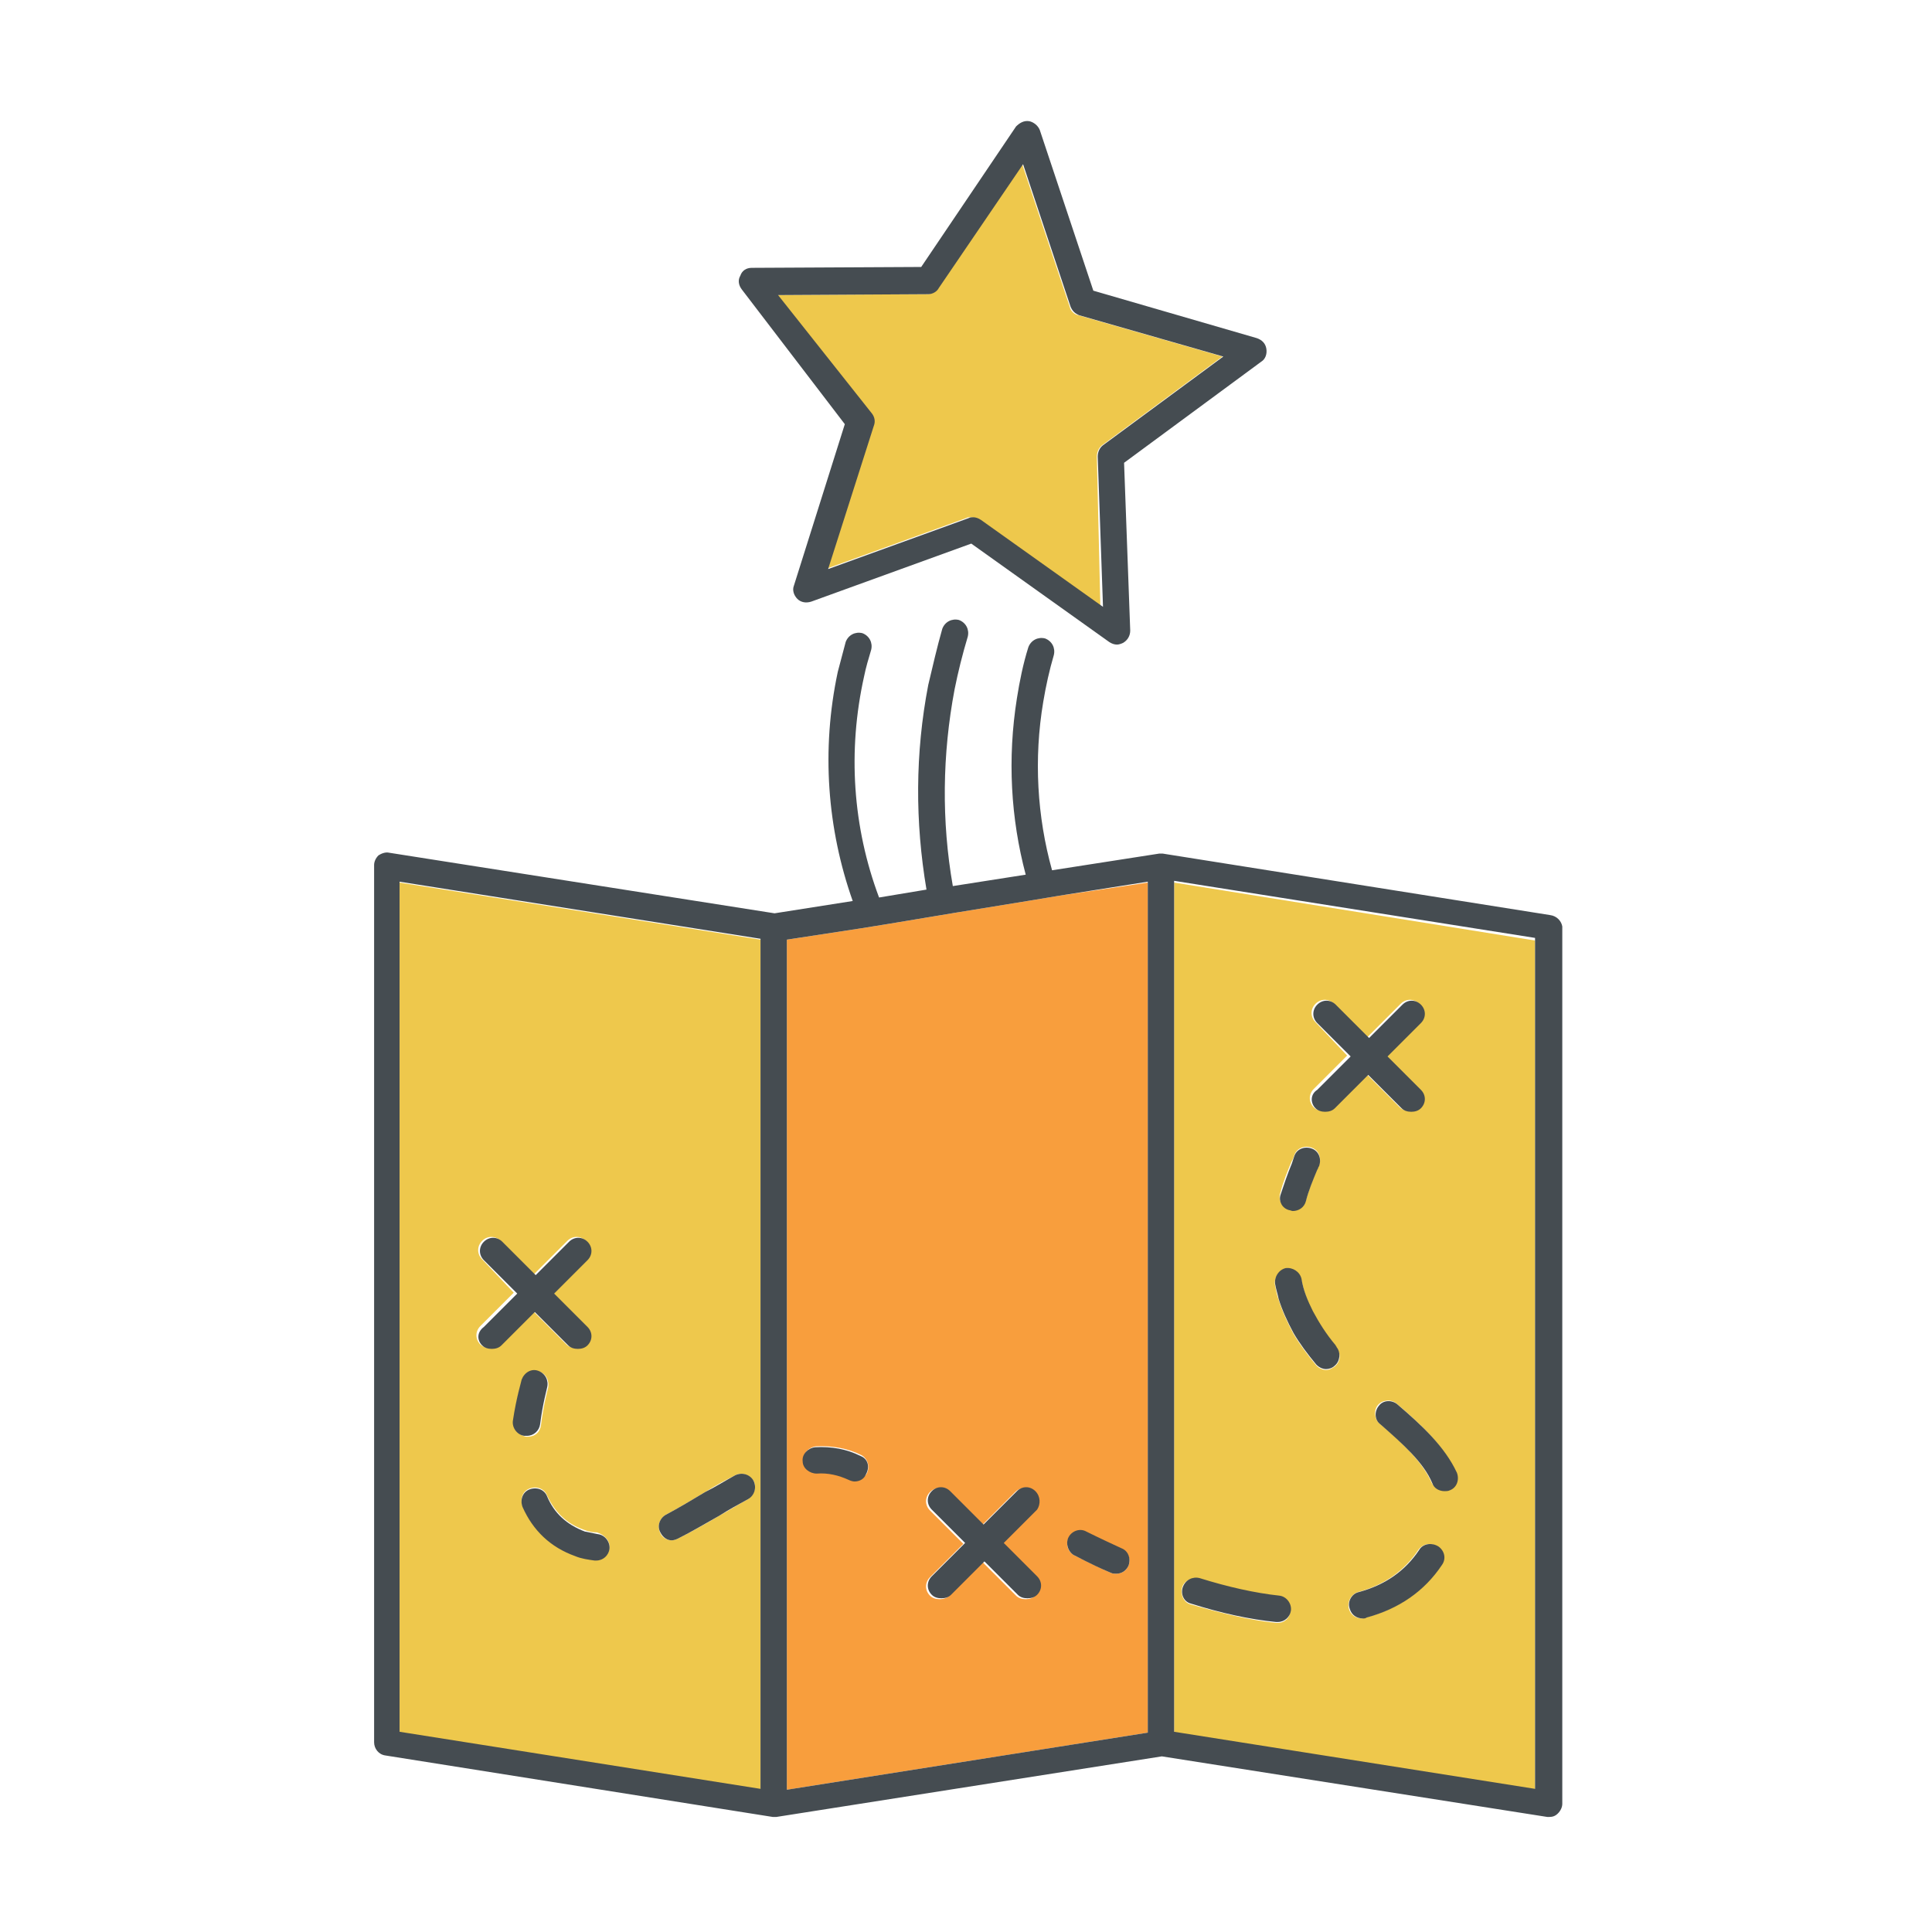 <?xml version="1.0" encoding="utf-8"?>
<!-- Generator: Adobe Illustrator 19.2.0, SVG Export Plug-In . SVG Version: 6.00 Build 0)  -->
<svg version="1.1" id="Layer_1" xmlns="http://www.w3.org/2000/svg" xmlns:xlink="http://www.w3.org/1999/xlink" x="0px" y="0px"
	 viewBox="0 0 220 220" style="enable-background:new 0 0 220 220;" xml:space="preserve">
<style type="text/css">
	.st0{fill:#EEC84C;}
	.st1{fill:#F89E3D;}
	.st2{fill:#454C51;}
</style>
<g>
	<g>
		<path class="st0" d="M125.5,50.7l13.7-10.1l-16.4-4.7c-0.5-0.1-0.9-0.5-1-1l-5.4-16.2l-9.6,14.1c-0.3,0.4-0.7,0.7-1.2,0.7
			l-17.1,0.1l10.5,13.5c0.3,0.4,0.4,0.9,0.2,1.4l-5.2,16.3l16-5.8c0.2-0.1,0.3-0.1,0.5-0.1c0.3,0,0.6,0.1,0.9,0.3l13.9,9.9L124.9,52
			C124.9,51.5,125.1,51,125.5,50.7z"/>
		<path class="st0" d="M45.5,197.3l41.1,6.5v-96.8l-41.1-6.5V197.3z M58.5,161.9c0.3-2.7,0.9-4.6,1-4.7c0.2-0.8,1.1-1.2,1.9-1
			c0.8,0.2,1.2,1.1,1,1.9c0,0-0.5,1.8-0.8,4.2c-0.1,0.8-0.7,1.3-1.5,1.3c-0.1,0-0.1,0-0.2,0C59,163.4,58.4,162.7,58.5,161.9z
			 M75.8,172.5c1.5-0.8,3-1.7,4.5-2.6c1.1-0.7,2.2-1.3,3.4-1.9c0.7-0.4,1.6-0.1,2.1,0.6c0.4,0.7,0.1,1.6-0.6,2.1
			c-1.1,0.6-2.2,1.3-3.3,1.9c-1.5,0.9-3.1,1.8-4.7,2.6c-0.2,0.1-0.5,0.2-0.7,0.2c-0.5,0-1.1-0.3-1.3-0.8
			C74.8,173.8,75.1,172.9,75.8,172.5z M69.4,176.3c-0.1,0.8-0.7,1.3-1.5,1.3c-0.1,0-0.1,0-0.2,0c-0.8-0.1-1.5-0.3-2.2-0.5
			c-2.8-1-4.8-2.9-6-5.6c-0.3-0.8,0-1.7,0.8-2c0.8-0.3,1.7,0,2,0.8c0.9,1.9,2.2,3.2,4.2,3.9c0.5,0.2,1,0.3,1.5,0.3
			C68.9,174.8,69.5,175.5,69.4,176.3z M54.9,143.4c-0.6-0.6-0.6-1.5,0-2.1c0.6-0.6,1.5-0.6,2.1,0l3.8,3.8l3.8-3.8
			c0.6-0.6,1.5-0.6,2.1,0c0.6,0.6,0.6,1.5,0,2.1l-3.8,3.8l3.8,3.8c0.6,0.6,0.6,1.5,0,2.1c-0.3,0.3-0.7,0.4-1.1,0.4
			c-0.4,0-0.8-0.1-1.1-0.4l-3.8-3.8l-3.8,3.8c-0.3,0.3-0.7,0.4-1.1,0.4s-0.8-0.1-1.1-0.4c-0.6-0.6-0.6-1.5,0-2.1l3.8-3.8L54.9,143.4
			z"/>
		<path class="st0" d="M133.7,100.5v20.8v3.9v16.1v3.7v52.4l41.1,6.5v-96.8L133.7,100.5z M149.8,116.4c-0.6-0.6-0.6-1.5,0-2.1
			c0.6-0.6,1.5-0.6,2.1,0l3.8,3.8l3.8-3.8c0.6-0.6,1.5-0.6,2.1,0c0.6,0.6,0.6,1.5,0,2.1l-3.8,3.8l3.8,3.8c0.6,0.6,0.6,1.5,0,2.1
			c-0.3,0.3-0.7,0.4-1.1,0.4c-0.4,0-0.8-0.1-1.1-0.4l-3.8-3.8l-3.8,3.8c-0.3,0.3-0.7,0.4-1.1,0.4s-0.8-0.1-1.1-0.4
			c-0.6-0.6-0.6-1.5,0-2.1l3.8-3.8L149.8,116.4z M147.4,131.5c0.3-0.8,1.2-1.1,2-0.8c0.8,0.3,1.1,1.2,0.8,2
			c-0.1,0.1-0.1,0.3-0.2,0.4c-0.5,1.2-1,2.5-1.3,3.6c-0.2,0.7-0.8,1.1-1.5,1.1c-0.1,0-0.3,0-0.4-0.1c-0.8-0.2-1.3-1.1-1-1.9
			c0.3-1.2,0.8-2.4,1.3-3.6C147.2,132.1,147.3,131.8,147.4,131.5z M145.5,184.8c-0.1,0-0.1,0-0.2,0c-3-0.3-6.2-1.1-9.7-2.1
			c-0.8-0.2-1.2-1.1-1-1.9c0.2-0.8,1.1-1.2,1.9-1c3.3,1,6.3,1.7,9.1,2c0.8,0.1,1.4,0.8,1.3,1.7C146.9,184.2,146.3,184.8,145.5,184.8
			z M152,155.6c-0.3,0.2-0.6,0.4-1,0.4c-0.4,0-0.8-0.2-1.1-0.5c-1-1.2-1.9-2.4-2.6-3.6c-0.7-1.3-1.3-2.6-1.7-3.9
			c-0.2-0.5-0.3-1.1-0.4-1.6c-0.2-0.8,0.4-1.6,1.2-1.8c0.8-0.2,1.6,0.4,1.8,1.2c0.3,1.3,0.7,2.5,1.3,3.7c0.7,1.3,1.5,2.6,2.6,3.9
			c0,0.1,0.1,0.1,0.1,0.2C152.7,154.1,152.7,155,152,155.6z M164.1,178.2c-2,3-4.9,5-8.6,6c-0.1,0-0.3,0.1-0.4,0.1
			c-0.7,0-1.3-0.4-1.5-1.1c-0.2-0.8,0.2-1.6,1-1.9c3-0.8,5.3-2.4,6.9-4.8c0.5-0.7,1.4-0.9,2.1-0.4
			C164.4,176.6,164.5,177.5,164.1,178.2z M165,169.6c-0.2,0.1-0.4,0.1-0.6,0.1c-0.6,0-1.1-0.3-1.4-0.9c-1-2.3-3.3-4.5-5.9-6.7
			c-0.6-0.5-0.7-1.5-0.2-2.1c0.5-0.6,1.5-0.7,2.1-0.2c2.8,2.4,5.5,4.9,6.7,7.8C166.1,168.4,165.7,169.3,165,169.6z"/>
	</g>
	<path class="st1" d="M120.6,102l-3,0.5l-8.6,1.4l-3,0.5l-4.8,0.8l-3.1,0.5l-8.5,1.3v96.8l41.1-6.5v-54.5v-3.8v-16.4v-4.2v-17.9
		L120.6,102z M98.7,167.8c-0.3,0.5-0.8,0.8-1.3,0.8c-0.2,0-0.5-0.1-0.7-0.2c-1.1-0.6-2.3-0.8-3.6-0.7c-0.8,0-1.5-0.6-1.6-1.4
		c-0.1-0.8,0.6-1.5,1.4-1.6c1.8-0.1,3.6,0.2,5.2,1C98.8,166.1,99.1,167,98.7,167.8z M117.9,179.6c0.6,0.6,0.6,1.5,0,2.1
		c-0.3,0.3-0.7,0.4-1.1,0.4c-0.4,0-0.8-0.1-1.1-0.4l-3.8-3.8l-3.8,3.8c-0.3,0.3-0.7,0.4-1.1,0.4c-0.4,0-0.8-0.1-1.1-0.4
		c-0.6-0.6-0.6-1.5,0-2.1l3.8-3.8l-3.8-3.8c-0.6-0.6-0.6-1.5,0-2.1c0.6-0.6,1.5-0.6,2.1,0l3.8,3.8l3.8-3.8c0.6-0.6,1.5-0.6,2.1,0
		c0.6,0.6,0.6,1.5,0,2.1l-3.8,3.8L117.9,179.6z M128.5,178.3c-0.3,0.6-0.8,0.9-1.4,0.9c-0.2,0-0.4,0-0.6-0.1c-2.5-1.1-4.1-2-4.2-2
		c-0.7-0.4-1-1.3-0.6-2c0.4-0.7,1.3-1,2-0.6c0,0,1.5,0.8,4,1.9C128.5,176.7,128.8,177.6,128.5,178.3z"/>
	<g>
		<path class="st2" d="M96.2,48.3l-5.8,18.4c-0.2,0.5,0,1.1,0.4,1.5c0.4,0.4,1,0.5,1.6,0.3l18.2-6.6l15.7,11.2
			c0.3,0.2,0.6,0.3,0.9,0.3c0.2,0,0.5-0.1,0.7-0.2c0.5-0.3,0.8-0.8,0.8-1.4L128,52.7l15.6-11.5c0.5-0.3,0.7-0.9,0.6-1.5
			c-0.1-0.6-0.5-1-1.1-1.2l-18.6-5.4l-6.1-18.3c-0.2-0.5-0.7-0.9-1.2-1c-0.6-0.1-1.1,0.2-1.5,0.6l-10.8,16l-19.3,0.1
			c-0.6,0-1.1,0.3-1.3,0.9c-0.3,0.5-0.2,1.1,0.2,1.6L96.2,48.3z M105.7,33.5c0.5,0,1-0.3,1.2-0.7l9.6-14.1l5.4,16.2
			c0.2,0.5,0.5,0.8,1,1l16.4,4.7l-13.7,10.1c-0.4,0.3-0.6,0.8-0.6,1.3l0.6,17.1l-13.9-9.9c-0.3-0.2-0.6-0.3-0.9-0.3
			c-0.2,0-0.3,0-0.5,0.1l-16,5.8l5.2-16.3c0.2-0.5,0.1-1-0.2-1.4L88.6,33.6L105.7,33.5z"/>
		<path class="st2" d="M176.5,104.2l-44.1-7c-0.1,0-0.2,0-0.2,0c-0.1,0-0.2,0-0.2,0l-12.2,1.9c-1.7-6.1-2.1-12.7-1-19.2
			c0.3-1.8,0.7-3.6,1.2-5.3c0.2-0.8-0.2-1.6-1-1.9c-0.8-0.2-1.6,0.2-1.9,1c-0.6,1.9-1,3.9-1.3,5.8c-1.1,6.9-0.7,13.7,1,20.1
			l-8.3,1.3c-1.3-7.4-1.2-15,0.2-22.4c0.4-2,0.9-4,1.5-6c0.2-0.8-0.2-1.6-1-1.9c-0.8-0.2-1.6,0.2-1.9,1c-0.6,2.1-1.1,4.3-1.6,6.4
			c-1.5,7.8-1.5,15.6-0.2,23.3l-5.4,0.9c-3-8-3.6-16.7-1.7-25.2c0.2-1,0.5-2,0.8-3c0.2-0.8-0.2-1.6-1-1.9c-0.8-0.2-1.6,0.2-1.9,1
			c-0.3,1.1-0.6,2.3-0.9,3.4c-1.9,8.9-1.2,17.9,1.7,26.1l-8.9,1.4l-43.9-6.9c-0.4-0.1-0.9,0.1-1.2,0.3c-0.3,0.3-0.5,0.7-0.5,1.1
			v99.9c0,0.7,0.5,1.4,1.3,1.5l44.1,7c0.1,0,0.2,0,0.2,0c0.1,0,0.2,0,0.2,0l43.9-6.9l43.9,6.9c0.1,0,0.2,0,0.2,0
			c0.4,0,0.7-0.1,1-0.4c0.3-0.3,0.5-0.7,0.5-1.1v-99.9C177.8,104.9,177.3,104.3,176.5,104.2z M86.6,203.7l-41.1-6.5v-96.8l41.1,6.5
			V203.7z M130.7,118.4v4.2v16.4v3.8v54.5l-41.1,6.5v-96.8l8.5-1.3l3.1-0.5l4.8-0.8l3-0.5l8.6-1.4l3-0.5l10.1-1.6V118.4z
			 M174.8,203.7l-41.1-6.5v-52.4v-3.7v-16.1v-3.9v-20.8l41.1,6.5V203.7z"/>
		<path class="st2" d="M149.8,126.2c0.3,0.3,0.7,0.4,1.1,0.4s0.8-0.1,1.1-0.4l3.8-3.8l3.8,3.8c0.3,0.3,0.7,0.4,1.1,0.4
			c0.4,0,0.8-0.1,1.1-0.4c0.6-0.6,0.6-1.5,0-2.1l-3.8-3.8l3.8-3.8c0.6-0.6,0.6-1.5,0-2.1c-0.6-0.6-1.5-0.6-2.1,0l-3.8,3.8l-3.8-3.8
			c-0.6-0.6-1.5-0.6-2.1,0c-0.6,0.6-0.6,1.5,0,2.1l3.8,3.8l-3.8,3.8C149.2,124.6,149.2,125.6,149.8,126.2z"/>
		<path class="st2" d="M54.9,153.2c0.3,0.3,0.7,0.4,1.1,0.4s0.8-0.1,1.1-0.4l3.8-3.8l3.8,3.8c0.3,0.3,0.7,0.4,1.1,0.4
			c0.4,0,0.8-0.1,1.1-0.4c0.6-0.6,0.6-1.5,0-2.1l-3.8-3.8l3.8-3.8c0.6-0.6,0.6-1.5,0-2.1c-0.6-0.6-1.5-0.6-2.1,0l-3.8,3.8l-3.8-3.8
			c-0.6-0.6-1.5-0.6-2.1,0c-0.6,0.6-0.6,1.5,0,2.1l3.8,3.8l-3.8,3.8C54.3,151.7,54.3,152.6,54.9,153.2z"/>
		<path class="st2" d="M117.9,169.8c-0.6-0.6-1.5-0.6-2.1,0l-3.8,3.8l-3.8-3.8c-0.6-0.6-1.5-0.6-2.1,0c-0.6,0.6-0.6,1.5,0,2.1
			l3.8,3.8l-3.8,3.8c-0.6,0.6-0.6,1.5,0,2.1c0.3,0.3,0.7,0.4,1.1,0.4c0.4,0,0.8-0.1,1.1-0.4l3.8-3.8l3.8,3.8
			c0.3,0.3,0.7,0.4,1.1,0.4c0.4,0,0.8-0.1,1.1-0.4c0.6-0.6,0.6-1.5,0-2.1l-3.8-3.8l3.8-3.8C118.5,171.3,118.5,170.4,117.9,169.8z"/>
		<path class="st2" d="M60,163.5c0.8,0,1.4-0.6,1.5-1.3c0.3-2.4,0.8-4.1,0.8-4.2c0.2-0.8-0.2-1.6-1-1.9c-0.8-0.3-1.6,0.2-1.9,1
			c0,0.1-0.6,2-1,4.7c-0.1,0.8,0.5,1.6,1.3,1.7C59.8,163.5,59.9,163.5,60,163.5z"/>
		<path class="st2" d="M76.5,175.4c0.2,0,0.5-0.1,0.7-0.2c1.6-0.8,3.1-1.7,4.7-2.6c1.1-0.7,2.2-1.3,3.3-1.9c0.7-0.4,1-1.3,0.6-2.1
			c-0.4-0.7-1.3-1-2.1-0.6c-1.1,0.6-2.2,1.3-3.4,1.9c-1.5,0.9-3,1.8-4.5,2.6c-0.7,0.4-1,1.3-0.6,2C75.5,175.1,76,175.4,76.5,175.4z"
			/>
		<path class="st2" d="M62.3,170.4c-0.3-0.8-1.2-1.1-2-0.8c-0.8,0.3-1.1,1.2-0.8,2c1.2,2.7,3.2,4.6,6,5.6c0.7,0.3,1.5,0.4,2.2,0.5
			c0.1,0,0.1,0,0.2,0c0.8,0,1.4-0.6,1.5-1.3c0.1-0.8-0.5-1.6-1.3-1.7c-0.5-0.1-1-0.2-1.5-0.3C64.5,173.6,63.1,172.3,62.3,170.4z"/>
		<path class="st2" d="M98,165.8c-1.6-0.8-3.3-1.1-5.2-1c-0.8,0.1-1.5,0.8-1.4,1.6c0,0.8,0.8,1.4,1.6,1.4c1.3-0.1,2.5,0.2,3.6,0.7
			c0.2,0.1,0.5,0.2,0.7,0.2c0.6,0,1.1-0.3,1.3-0.8C99.1,167,98.8,166.1,98,165.8z"/>
		<path class="st2" d="M122.3,177.1c0.1,0,1.6,0.9,4.2,2c0.2,0.1,0.4,0.1,0.6,0.1c0.6,0,1.1-0.3,1.4-0.9c0.3-0.8,0-1.7-0.8-2
			c-2.4-1.1-4-1.9-4-1.9c-0.7-0.4-1.6-0.1-2,0.6C121.3,175.7,121.6,176.7,122.3,177.1z"/>
		<path class="st2" d="M145.6,147.9c0.4,1.3,1,2.6,1.7,3.9c0.7,1.2,1.6,2.4,2.6,3.6c0.3,0.3,0.7,0.5,1.1,0.5c0.3,0,0.7-0.1,1-0.4
			c0.6-0.5,0.7-1.5,0.2-2.1c0-0.1-0.1-0.1-0.1-0.2c-1.1-1.3-1.9-2.6-2.6-3.9c-0.6-1.2-1.1-2.4-1.3-3.7c-0.2-0.8-1-1.3-1.8-1.2
			c-0.8,0.2-1.3,1-1.2,1.8C145.3,146.8,145.5,147.4,145.6,147.9z"/>
		<path class="st2" d="M159.1,159.9c-0.6-0.5-1.6-0.5-2.1,0.2c-0.5,0.6-0.5,1.6,0.2,2.1c2.5,2.2,4.9,4.3,5.9,6.7
			c0.2,0.6,0.8,0.9,1.4,0.9c0.2,0,0.4,0,0.6-0.1c0.8-0.3,1.1-1.2,0.8-2C164.5,164.7,161.9,162.3,159.1,159.9z"/>
		<path class="st2" d="M135.6,182.6c3.5,1.1,6.7,1.8,9.7,2.1c0.1,0,0.1,0,0.2,0c0.8,0,1.4-0.6,1.5-1.3c0.1-0.8-0.5-1.6-1.3-1.7
			c-2.8-0.3-5.9-1-9.1-2c-0.8-0.2-1.6,0.2-1.9,1C134.4,181.5,134.8,182.4,135.6,182.6z"/>
		<path class="st2" d="M161.6,176.5c-1.6,2.4-3.9,4-6.9,4.8c-0.8,0.2-1.3,1.1-1,1.9c0.2,0.7,0.8,1.1,1.5,1.1c0.1,0,0.3,0,0.4-0.1
			c3.7-1,6.6-3,8.6-6c0.5-0.7,0.3-1.6-0.4-2.1C163,175.6,162,175.8,161.6,176.5z"/>
		<path class="st2" d="M146.8,137.8c0.1,0,0.3,0.1,0.4,0.1c0.7,0,1.3-0.4,1.5-1.1c0.3-1.2,0.8-2.4,1.3-3.6c0.1-0.1,0.1-0.3,0.2-0.4
			c0.3-0.8,0-1.7-0.8-2c-0.8-0.3-1.7,0-2,0.8c-0.1,0.3-0.2,0.6-0.3,0.9c-0.5,1.2-0.9,2.4-1.3,3.6C145.6,136.8,146,137.6,146.8,137.8
			z"/>
	</g>
</g>
</svg>
